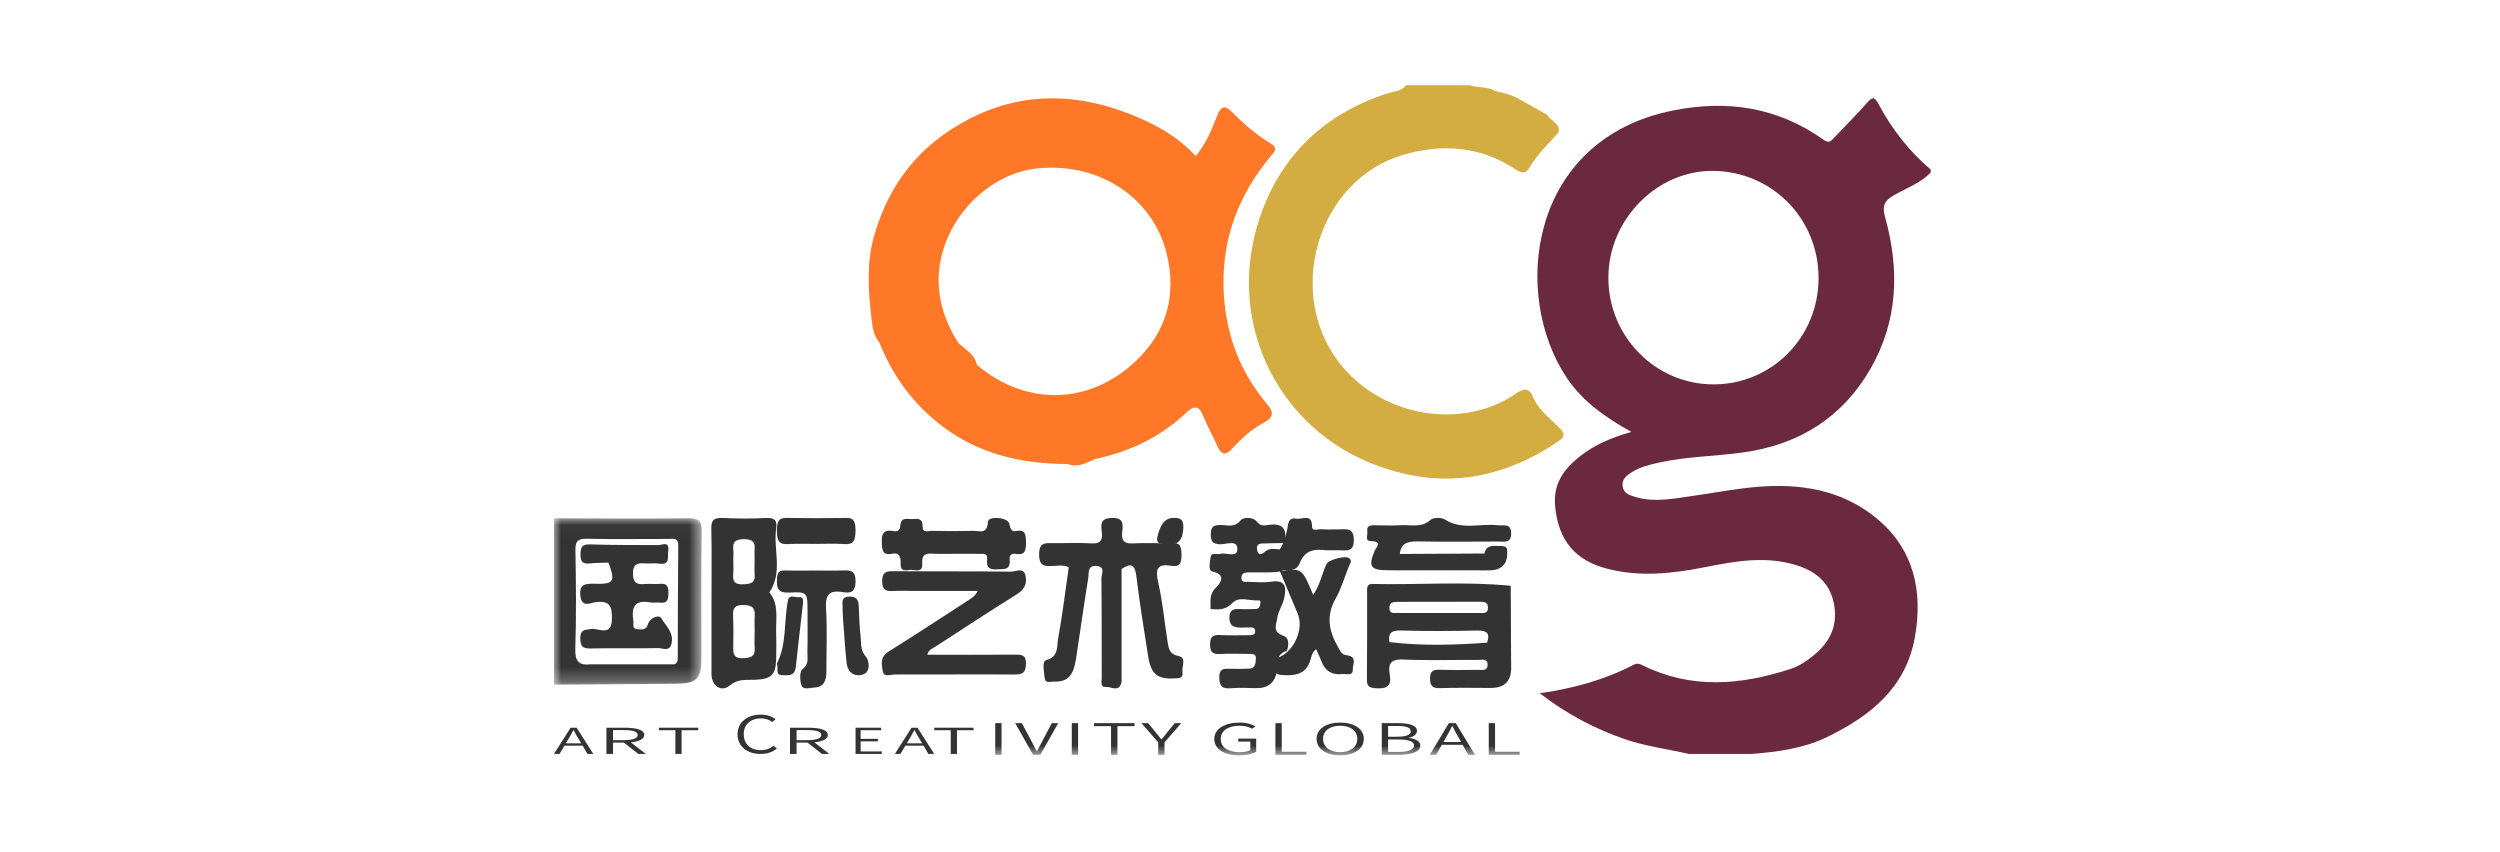 <?xml version="1.0" encoding="UTF-8"?>
<svg width="176px" height="60px" viewBox="0 0 176 60" version="1.1" xmlns="http://www.w3.org/2000/svg" xmlns:xlink="http://www.w3.org/1999/xlink">
    <!-- Generator: Sketch 56 (81588) - https://sketch.com -->
    <title>画板备份 5</title>
    <desc>Created with Sketch.</desc>
    <defs>
        <polygon id="path-1" points="0 0.022 10.4 0.022 10.4 11.74 0 11.74"></polygon>
        <polygon id="path-3" points="0 47.211 97.401 47.211 97.401 9.79591837e-05 0 9.79591837e-05"></polygon>
        <polygon id="path-5" points="0 47.211 97.401 47.211 97.401 9.79591837e-05 0 9.79591837e-05"></polygon>
        <polygon id="path-7" points="0 47.211 97.401 47.211 97.401 9.79591837e-05 0 9.79591837e-05"></polygon>
        <polygon id="path-9" points="0 47.211 97.401 47.211 97.401 9.79591837e-05 0 9.79591837e-05"></polygon>
        <polygon id="path-11" points="0 47.211 97.401 47.211 97.401 9.79591837e-05 0 9.79591837e-05"></polygon>
        <polygon id="path-13" points="0 47.211 97.401 47.211 97.401 9.79591837e-05 0 9.79591837e-05"></polygon>
        <polygon id="path-15" points="0 47.211 97.401 47.211 97.401 9.79591837e-05 0 9.79591837e-05"></polygon>
        <polygon id="path-17" points="0 47.211 97.401 47.211 97.401 9.79591837e-05 0 9.79591837e-05"></polygon>
        <polygon id="path-19" points="0 47.211 97.401 47.211 97.401 9.79591837e-05 0 9.79591837e-05"></polygon>
        <polygon id="path-21" points="0 47.211 97.401 47.211 97.401 9.79591837e-05 0 9.79591837e-05"></polygon>
        <polygon id="path-23" points="0 47.211 97.401 47.211 97.401 9.79591837e-05 0 9.79591837e-05"></polygon>
    </defs>
    <g id="画板备份-5" stroke="none" stroke-width="1" fill="none" fill-rule="evenodd">
        <g id="acg" transform="translate(39, 6)">
            <path d="M68.095,1.054 C68.706,1.398 69.316,1.742 69.925,2.086 C70.145,2.519 70.808,2.64 70.741,3.273 C70.056,4.112 69.227,4.834 68.68,5.786 C68.338,6.381 67.96,6.095 67.585,5.853 C65.174,4.303 62.588,4.117 59.896,4.869 C53.645,6.614 51.316,14.949 55.568,19.886 C58.729,23.558 64.225,24.143 67.729,21.701 C68.205,21.368 68.641,21.276 68.876,21.857 C69.264,22.819 70.06,23.401 70.745,24.081 C71.166,24.5 71.226,24.718 70.693,25.078 C66.414,27.973 61.907,28.512 57.146,26.452 C50.84,23.722 47.242,16.507 49.704,9.274 C51.176,4.946 54.247,2.003 58.641,0.589 C59.106,0.44 59.647,0.442 59.992,0 L64.456,0 C65.05,0.197 65.715,0.076 66.278,0.415 L66.28,0.416 C66.918,0.532 67.533,0.715 68.095,1.054" id="Fill-1" fill="#D3AD41" fill-rule="nonzero"></path>
            <path d="M81.607,21.06 C77.523,21.048 74.218,17.676 74.23,13.534 C74.242,9.423 77.684,5.956 81.673,6.031 C85.807,6.111 89.036,9.43 89.026,13.592 C89.016,17.76 85.726,21.072 81.607,21.06 M94.339,7.74 C95.214,7.239 96.198,6.9 96.923,6.143 L96.923,5.937 C95.4,4.65 94.194,3.091 93.252,1.332 C92.946,0.761 92.796,0.84 92.432,1.249 C91.685,2.09 90.89,2.888 90.114,3.703 C89.905,3.922 89.766,4.113 89.385,3.843 C86.162,1.551 82.618,1.012 78.788,1.777 C68.624,3.807 67.371,14.689 71.282,20.569 C72.407,22.259 74.007,23.378 75.847,24.406 C74.452,24.806 73.262,25.306 72.221,26.128 C71.099,27.014 70.332,28.064 70.478,29.621 C70.704,32.027 71.862,33.453 74.169,34.045 C76.449,34.629 78.718,34.385 80.987,33.937 C83.177,33.505 85.37,33.096 87.585,33.829 C88.985,34.292 89.916,35.163 90.142,36.702 C90.353,38.143 89.777,39.241 88.703,40.119 C88.201,40.53 87.66,40.895 87.047,41.095 C83.553,42.232 80.069,42.537 76.642,40.838 C76.412,40.725 76.258,40.669 76.003,40.803 C73.967,41.861 71.787,42.456 69.398,42.809 C71.312,44.275 73.268,45.306 75.384,46.036 C76.854,46.543 78.39,46.728 79.893,47.077 L84.354,47.077 C86.166,46.922 87.966,46.697 89.633,45.884 C92.639,44.418 95.16,42.454 95.805,38.874 C96.399,35.576 95.72,32.594 93.029,30.424 C90.594,28.458 87.698,28.023 84.691,28.277 C83.145,28.407 81.615,28.712 80.076,28.926 C78.781,29.107 77.473,29.38 76.159,28.994 C75.756,28.876 75.342,28.764 75.244,28.295 C75.131,27.763 75.505,27.477 75.889,27.237 C76.476,26.871 77.136,26.711 77.797,26.566 C79.749,26.134 81.751,26.126 83.723,25.85 C87.606,25.309 90.669,23.439 92.673,19.976 C94.624,16.6 94.738,12.976 93.712,9.291 C93.49,8.489 93.656,8.132 94.339,7.74" id="Fill-3" fill="#6A293F" fill-rule="nonzero"></path>
            <path d="M40.945,19.433 C37.691,22.499 33.259,22.624 29.776,19.692 C29.629,18.93 28.95,18.608 28.458,18.132 C27.573,16.731 27.048,15.245 27.083,13.555 C27.16,9.772 30.353,6.216 34.068,5.851 C38.436,5.422 42.197,7.965 43.14,11.88 C43.851,14.837 43.101,17.402 40.945,19.433 M47.162,14.783 C46.927,11.072 48.095,7.829 50.469,4.979 C50.721,4.677 50.995,4.426 50.468,4.109 C49.434,3.489 48.536,2.702 47.693,1.845 C47.302,1.446 46.981,1.423 46.724,2.054 C46.318,3.055 45.948,4.084 45.179,4.986 C44.16,3.866 42.92,3.087 41.57,2.468 C36.765,0.268 32.085,0.297 27.634,3.335 C24.979,5.147 23.341,7.693 22.497,10.749 C21.991,12.652 22.133,14.571 22.361,16.49 C22.429,17.061 22.505,17.634 22.902,18.1 C23.781,20.313 25.105,22.2 26.978,23.724 C29.663,25.909 32.798,26.664 36.19,26.669 C36.886,26.945 37.463,26.594 38.055,26.324 C40.466,25.819 42.619,24.812 44.423,23.135 C44.899,22.692 45.314,22.352 45.685,23.245 C45.998,23.998 46.399,24.714 46.729,25.461 C46.997,26.067 47.338,26.034 47.723,25.607 C48.372,24.89 49.087,24.236 49.934,23.781 C50.757,23.34 50.66,22.992 50.128,22.355 C48.3,20.163 47.341,17.621 47.162,14.783" id="Fill-5" fill="#FE7828" fill-rule="nonzero"></path>
            <path d="M26.848,39.526 C28.764,38.288 30.666,37.028 32.605,35.824 C33.156,35.482 33.309,35.061 33.196,34.527 C33.063,33.905 32.511,34.249 32.18,34.245 C29.414,34.21 26.649,34.234 23.883,34.21 C23.323,34.204 23.108,34.329 23.106,34.908 C23.105,35.487 23.324,35.644 23.88,35.607 C24.39,35.574 24.904,35.601 25.416,35.601 L29.834,35.601 C29.675,35.919 29.493,36.049 29.305,36.17 C27.391,37.41 25.487,38.667 23.55,39.874 C22.936,40.256 23.066,40.778 23.147,41.251 C23.225,41.707 23.715,41.483 24.01,41.485 C26.811,41.495 29.61,41.462 32.41,41.486 C33.038,41.492 33.214,41.328 33.227,40.725 C33.24,40.077 32.909,40.083 32.417,40.087 C30.383,40.103 28.349,40.093 26.286,40.093 C26.36,39.74 26.635,39.663 26.848,39.526" id="Fill-7" fill="#333333" fill-rule="nonzero"></path>
            <path d="M55.81,40.131 C55.417,40.084 55.349,39.81 55.194,39.544 C54.541,38.422 54.348,37.328 55.033,36.13 C55.442,35.417 55.659,34.608 55.971,33.847 C56.046,33.665 56.204,33.488 56.004,33.313 C55.742,33.078 54.54,33.389 54.381,33.72 C54.052,34.406 53.943,35.181 53.444,35.879 C52.667,34 52.667,34 51.099,34.2 C51.524,35.214 51.941,36.212 52.361,37.207 C52.794,38.233 52.152,39.796 51.064,40.259 C50.572,40.468 50.859,40.819 50.797,41.103 C50.734,41.396 50.925,41.495 51.226,41.52 C52.145,41.595 52.933,41.481 53.239,40.51 C53.325,40.233 53.361,39.926 53.655,39.702 C53.788,40.003 53.93,40.291 54.045,40.589 C54.293,41.233 54.77,41.54 55.51,41.454 C55.787,41.421 56.255,41.62 56.234,41.141 C56.218,40.787 56.587,40.223 55.81,40.131" id="Fill-9" fill="#333333" fill-rule="nonzero"></path>
            <path d="M23.786,32.985 C24.305,32.879 24.422,33.178 24.406,33.691 C24.386,34.336 24.866,34.114 25.156,34.117 C25.452,34.121 25.962,34.329 25.923,33.711 C25.875,32.958 26.235,32.951 26.724,32.981 C27.202,33.009 27.683,32.986 28.163,32.989 C28.78,32.99 29.397,32.99 30.013,32.99 C30.253,32.99 30.54,32.954 30.492,33.362 C30.414,34.018 30.727,34.116 31.217,34.081 C31.661,34.048 32.157,34.177 32.081,33.375 C32.044,32.984 32.314,32.957 32.56,32.997 C33.137,33.092 33.232,32.771 33.231,32.22 C33.23,31.651 33.187,31.25 32.533,31.383 C32.158,31.459 32.138,31.173 32.048,30.854 C31.918,30.397 30.572,30.318 30.55,30.73 C30.501,31.652 29.952,31.363 29.538,31.373 C28.544,31.397 27.55,31.392 26.557,31.372 C26.329,31.368 25.949,31.567 25.95,31.049 C25.952,30.438 25.563,30.528 25.235,30.544 C24.894,30.561 24.423,30.355 24.377,31.022 C24.343,31.512 24.006,31.397 23.766,31.369 C23.211,31.303 23.068,31.556 23.077,32.142 C23.087,32.718 23.135,33.118 23.786,32.985" id="Fill-11" fill="#333333" fill-rule="nonzero"></path>
            <path d="M20.324,35.685 C20.851,35.775 21.228,35.713 21.231,34.93 C21.234,34.153 20.884,34.138 20.337,34.159 C19.712,34.184 19.085,34.164 18.459,34.165 C17.734,34.165 17.009,34.183 16.285,34.16 C15.869,34.146 15.724,34.278 15.699,34.728 C15.661,35.42 15.768,35.759 16.581,35.717 C17.848,35.65 17.851,35.714 17.85,37.043 C17.85,37.985 17.868,38.927 17.84,39.868 C17.829,40.294 17.984,40.74 17.491,41.113 C17.291,41.265 17.301,41.909 17.425,42.25 C17.554,42.601 18.014,42.411 18.323,42.402 C19.011,42.379 19.178,41.894 19.178,41.29 C19.176,39.811 19.245,38.326 19.153,36.853 C19.092,35.873 19.372,35.524 20.324,35.685" id="Fill-13" fill="#333333" fill-rule="nonzero"></path>
            <path d="M51.106,34.014 C51.582,34.273 52.304,34.174 52.479,33.698 C52.883,32.606 53.692,32.667 54.367,32.74 C54.798,32.74 55.019,32.744 55.241,32.739 C55.756,32.727 56.315,32.928 56.308,32.009 C56.299,31.096 55.743,31.277 55.217,31.268 C54.809,31.262 54.402,31.289 53.998,31.259 C53.777,31.243 53.369,31.436 53.367,31.062 C53.363,30.116 52.66,30.59 52.26,30.516 C51.629,30.4 51.694,30.97 51.615,31.301 C51.49,31.827 51.365,32.309 51.027,32.776 C50.787,33.106 50.56,33.717 51.106,34.014" id="Fill-15" fill="#333333" fill-rule="nonzero"></path>
            <path d="M16.59,32.298 C17.183,32.264 17.777,32.291 18.371,32.29 C19.031,32.29 19.692,32.258 20.35,32.299 C20.904,32.334 21.233,32.301 21.231,31.345 C21.228,30.423 20.896,30.456 20.397,30.464 C19.111,30.487 17.825,30.488 16.537,30.464 C16.035,30.454 15.701,30.43 15.692,31.347 C15.683,32.327 16.047,32.328 16.59,32.298" id="Fill-17" fill="#333333" fill-rule="nonzero"></path>
            <path d="M17.232,36.042 C16.969,36.085 16.56,35.805 16.467,36.288 C16.177,37.783 16.396,39.376 15.692,40.712 C15.828,41.059 15.537,41.527 16.069,41.531 C16.479,41.534 16.95,41.639 17.024,40.95 C17.183,39.463 17.361,37.978 17.529,36.491 C17.556,36.248 17.544,35.992 17.232,36.042" id="Fill-19" fill="#333333" fill-rule="nonzero"></path>
            <path d="M21.594,38.901 C21.519,38.178 21.479,37.449 21.457,36.722 C21.443,36.255 21.331,35.999 20.807,36 C20.246,36 20.298,36.341 20.319,36.717 C20.326,36.85 20.32,36.982 20.32,37.004 C20.334,37.281 20.337,37.446 20.351,37.611 C20.43,38.633 20.49,39.657 20.601,40.675 C20.68,41.39 21.212,41.673 21.767,41.479 C22.348,41.276 22.149,40.433 21.973,40.246 C21.569,39.82 21.641,39.359 21.594,38.901" id="Fill-21" fill="#333333" fill-rule="nonzero"></path>
            <path d="M43.351,32.3 C43.904,32.363 44.282,32.029 44.307,31.139 C44.325,30.509 44.036,30.465 43.627,30.462 C42.892,30.454 42.652,31.138 42.496,31.729 C42.32,32.396 42.847,32.289 43.351,32.3" id="Fill-23" fill="#333333" fill-rule="nonzero"></path>
            <path d="M43.931,40.174 C43.346,40.062 43.273,39.658 43.203,39.221 C42.979,37.816 42.857,36.388 42.539,35.008 C42.312,34.027 42.495,33.666 43.465,33.833 C44.075,33.938 44.189,33.602 44.176,33.046 C44.166,32.525 44.122,32.183 43.48,32.221 C42.583,32.274 41.681,32.201 40.784,32.255 C40.17,32.291 39.93,32.096 40.003,31.44 C40.063,30.917 40.119,30.448 39.288,30.462 C38.502,30.475 38.488,30.871 38.564,31.426 C38.648,32.052 38.462,32.297 37.816,32.254 C36.916,32.194 36.01,32.249 35.107,32.236 C34.581,32.229 34.164,32.176 34.154,33.01 C34.144,33.882 34.561,33.867 35.144,33.844 C35.503,33.83 35.878,33.752 36.241,33.935 C35.998,35.62 35.792,37.31 35.489,38.98 C35.392,39.516 35.536,40.234 34.666,40.464 C34.327,40.554 34.508,41.292 34.545,41.727 C34.582,42.147 34.961,41.976 35.195,41.984 C36.156,42.016 36.569,41.586 36.755,40.364 C37.043,38.477 37.304,36.586 37.612,34.702 C37.668,34.362 37.54,33.778 38.202,33.844 C38.852,33.909 38.536,34.431 38.54,34.726 C38.568,37.061 38.552,39.395 38.562,41.73 C38.564,41.975 38.449,42.403 38.85,42.361 C39.222,42.324 39.802,42.784 39.96,41.999 C39.96,39.353 39.96,36.706 39.959,34.06 C40.541,33.663 40.887,33.66 40.996,34.538 C41.229,36.432 41.529,38.318 41.829,40.202 C42.031,41.466 42.476,41.817 43.654,41.762 C43.965,41.748 44.323,41.783 44.243,41.308 C44.176,40.917 44.583,40.299 43.931,40.174" id="Fill-25" fill="#333333" fill-rule="nonzero"></path>
            <path d="M66.46,30.979 C65.217,30.832 63.899,31.341 62.712,30.568 C62.486,30.421 61.899,30.426 61.728,30.585 C61.091,31.18 60.331,30.933 59.62,30.974 C59.005,31.009 58.386,30.989 57.768,30.977 C57.444,30.971 57.204,31.047 57.261,31.387 C57.305,31.635 57.059,32.084 57.496,32.095 C58.377,32.117 57.891,32.5 57.771,32.787 C57.305,33.904 57.485,34.149 58.778,34.149 C61.042,34.149 63.305,34.146 65.569,34.154 C65.986,34.154 66.397,34.167 66.732,33.892 C67.105,33.586 67.118,33.173 67.107,32.757 C67.098,32.439 66.848,32.444 66.599,32.438 C66.125,32.427 65.617,32.346 65.507,32.967 C63.521,32.977 61.536,32.988 59.55,32.999 C59.606,32.28 60.059,32.102 60.786,32.115 C62.672,32.152 64.559,32.128 66.445,32.124 C66.903,32.124 67.412,32.266 67.383,31.516 C67.358,30.812 66.86,31.026 66.46,30.979" id="Fill-27" fill="#333333" fill-rule="nonzero"></path>
            <path d="M51.378,38.771 C50.528,38.512 50.868,37.937 50.922,37.5 C50.982,37.028 51.306,36.591 51.404,36.119 C51.542,35.445 51.591,34.781 50.481,34.951 C49.953,35.031 49.4,34.973 48.858,34.96 C48.67,34.956 48.408,35.031 48.398,34.699 C48.389,34.363 48.594,34.294 48.884,34.297 C49.354,34.303 49.824,34.297 50.293,34.296 C51.696,34.293 51.88,33.966 51.19,32.697 C50.772,32.652 50.352,32.542 49.989,32.89 C49.818,33.054 49.587,33.08 49.515,32.781 C49.457,32.536 49.468,32.276 49.831,32.262 C50.363,32.243 50.896,32.24 51.428,32.23 C51.627,31.283 51.354,30.775 50.24,30.964 C49.996,31.005 49.723,31.044 49.489,30.732 C49.206,30.355 48.501,30.425 48.348,30.621 C47.915,31.181 47.384,30.957 46.903,30.959 C46.374,30.962 46.239,31.139 46.242,31.63 C46.243,32.11 46.353,32.294 46.889,32.317 C47.316,32.334 48.109,31.977 48.112,32.64 C48.116,33.316 47.318,32.867 46.897,32.996 C46.657,33.069 46.256,32.828 46.217,33.274 C46.187,33.606 46.031,34.167 46.36,34.238 C47.443,34.472 46.818,35.157 46.599,35.368 C46.107,35.844 46.236,36.353 46.223,36.879 C46.793,36.926 47.289,36.949 47.77,36.443 C48.233,35.958 48.983,36.313 49.603,36.268 C49.802,36.253 49.73,36.448 49.711,36.575 C49.683,36.774 49.577,36.876 49.363,36.875 C49.005,36.874 48.646,36.901 48.289,36.879 C47.938,36.856 47.649,36.886 47.563,37.286 C47.437,38.359 48.22,38.167 48.868,38.174 C49.071,38.176 49.347,38.118 49.364,38.422 C49.38,38.72 49.122,38.717 48.906,38.718 C48.255,38.72 47.604,38.743 46.955,38.709 C46.438,38.681 46.185,38.768 46.188,39.371 C46.19,39.966 46.425,40.071 46.955,40.041 C47.603,40.003 48.255,40.029 48.905,40.036 C49.151,40.038 49.452,40.005 49.414,40.386 C49.384,40.693 49.394,41.054 48.934,41.073 C48.501,41.091 48.066,41.095 47.634,41.082 C47.171,41.067 46.82,41.052 46.838,41.712 C46.854,42.319 47.043,42.505 47.646,42.453 C48.22,42.405 48.802,42.429 49.379,42.445 C50.289,42.471 50.773,42.063 50.906,41.18 C50.979,40.695 50.808,40.083 51.556,39.832 C51.664,39.796 51.87,38.921 51.378,38.771" id="Fill-29" fill="#333333" fill-rule="nonzero"></path>
            <path d="M65.689,39.245 C63.396,39.408 61.104,39.486 58.813,39.202 C58.721,38.58 58.942,38.365 59.624,38.386 C61.412,38.44 63.204,38.429 64.992,38.39 C65.697,38.375 65.912,38.601 65.689,39.245 M59.364,36.37 C61.298,36.37 63.232,36.366 65.165,36.362 C65.468,36.361 65.757,36.377 65.756,36.785 C65.754,37.226 65.417,37.154 65.146,37.156 C64.216,37.162 63.283,37.158 62.352,37.157 C61.351,37.155 60.348,37.161 59.345,37.152 C59.114,37.15 58.826,37.215 58.815,36.82 C58.804,36.413 59.048,36.37 59.364,36.37 M57.628,35.11 C57.192,35.1 57.245,35.436 57.244,35.714 C57.242,37.759 57.252,39.802 57.231,41.846 C57.227,42.305 57.381,42.417 57.843,42.452 C58.62,42.51 58.989,42.314 58.841,41.485 C58.716,40.794 58.854,40.389 59.761,40.429 C61.514,40.508 63.273,40.447 65.028,40.461 C65.309,40.463 65.757,40.312 65.725,40.84 C65.7,41.26 65.326,41.154 65.06,41.157 C64.164,41.165 63.267,41.18 62.373,41.149 C61.88,41.132 61.666,41.255 61.676,41.789 C61.686,42.293 61.842,42.46 62.361,42.444 C63.542,42.409 64.726,42.421 65.909,42.432 C66.802,42.441 67.33,42.07 67.385,41.155 C67.374,39.184 67.365,37.211 67.355,35.239 C64.116,34.921 60.87,35.182 57.628,35.11" id="Fill-31" fill="#333333" fill-rule="nonzero"></path>
            <path d="M14.129,38.484 L14.126,38.484 C14.126,38.869 14.103,39.255 14.131,39.638 C14.174,40.222 13.833,40.32 13.301,40.339 C12.713,40.361 12.61,40.094 12.62,39.637 C12.637,38.868 12.639,38.098 12.608,37.33 C12.588,36.817 12.727,36.582 13.349,36.592 C13.943,36.602 14.166,36.795 14.133,37.33 C14.109,37.713 14.129,38.099 14.129,38.484 M12.634,33.013 C12.661,32.551 12.373,31.966 13.361,31.958 C14.329,31.95 14.098,32.499 14.119,32.982 C14.128,33.157 14.121,33.331 14.122,33.507 C14.123,33.821 14.099,34.136 14.129,34.448 C14.183,35.037 13.837,35.118 13.31,35.134 C12.767,35.15 12.578,34.978 12.618,34.478 C12.656,33.992 12.606,33.5 12.634,33.013 M15.644,31.191 C15.718,30.68 15.569,30.432 14.928,30.466 C13.915,30.521 12.894,30.518 11.881,30.465 C11.22,30.431 11.065,30.654 11.078,31.235 C11.114,32.955 11.091,34.678 11.089,36.399 C11.088,38.086 11.086,39.772 11.089,41.458 C11.092,42.277 11.77,42.759 12.378,42.258 C12.96,41.779 13.506,41.878 14.099,41.858 C15.292,41.817 15.608,41.542 15.643,40.401 C15.662,39.734 15.653,39.065 15.64,38.398 C15.623,37.479 15.836,36.523 15.162,35.706 C16.137,34.276 15.425,32.691 15.644,31.191" id="Fill-33" fill="#333333" fill-rule="nonzero"></path>
            <g id="Group-37" transform="translate(0, 30.462)">
                <g id="Fill-35-Clipped">
                    <mask id="mask-2" fill="white">
                        <use xlink:href="#path-1"></use>
                    </mask>
                    <g id="path-1"></g>
                    <path d="M8.714,9.89 C8.713,10.07 8.666,10.234 8.469,10.307 C6.497,10.307 4.524,10.308 2.551,10.309 C1.679,10.399 1.476,10.018 1.502,9.176 C1.575,6.878 1.552,4.576 1.51,2.278 C1.498,1.628 1.675,1.452 2.332,1.466 C4.236,1.51 6.143,1.476 8.048,1.48 C8.375,1.48 8.757,1.352 8.75,1.947 C8.719,4.594 8.724,7.242 8.714,9.89 M9.419,0.022 C6.28,0.066 3.139,0.031 -0,0.024 L-0,11.74 C2.819,11.719 5.64,11.704 8.459,11.676 C10.088,11.66 10.375,11.378 10.379,9.793 C10.386,6.867 10.351,3.942 10.4,1.016 C10.413,0.245 10.231,0.011 9.419,0.022" id="Fill-35" fill="#333333" fill-rule="nonzero" mask="url(#mask-2)"></path>
                </g>
            </g>
            <path d="M6.592,38.005 C6.494,38.355 6.156,38.322 5.866,38.296 C5.462,38.259 5.626,37.938 5.592,37.724 C5.442,36.811 5.629,36.19 6.786,36.411 C6.996,36.45 7.22,36.396 7.433,36.424 C8.017,36.503 8.055,36.176 8.056,35.726 C8.058,35.294 7.969,35.056 7.466,35.103 C7.108,35.138 6.742,35.083 6.385,35.116 C5.812,35.17 5.566,35.02 5.56,34.379 C5.551,33.692 5.884,33.625 6.418,33.661 C6.742,33.683 7.072,33.635 7.391,33.679 C8.193,33.793 7.983,33.244 8.042,32.814 C8.146,32.049 7.634,32.38 7.302,32.375 C5.726,32.364 4.148,32.38 2.573,32.326 C1.978,32.305 1.872,32.508 1.867,33.039 C1.863,33.574 2.047,33.72 2.55,33.664 C2.975,33.617 3.407,33.625 3.836,33.609 C4.333,34.95 4.23,35.138 2.847,35.096 C2.163,35.075 1.76,35.143 1.862,35.973 C1.966,36.815 2.608,36.428 2.922,36.39 C3.926,36.268 4.088,36.666 4.078,37.56 C4.064,38.851 3.155,38.212 2.634,38.279 C2.151,38.342 1.842,38.324 1.854,38.953 C1.864,39.516 2.022,39.667 2.591,39.653 C4.176,39.614 5.765,39.661 7.35,39.627 C7.664,39.621 8.151,39.928 8.283,39.26 C8.434,38.496 7.851,38.035 7.542,37.508 C7.399,37.264 6.745,37.452 6.592,38.005" id="Fill-38" fill="#333333" fill-rule="nonzero"></path>
            <path d="M1.917,46.331 L1.74,46.031 C1.609,45.821 1.501,45.622 1.385,45.404 L1.366,45.404 C1.253,45.624 1.141,45.821 1.015,46.031 L0.837,46.331 L1.917,46.331 Z M2.016,46.495 L0.739,46.495 L0.389,47.077 L0,47.077 L1.17,45.231 L1.595,45.231 L2.769,47.077 L2.357,47.077 L2.016,46.495 Z" id="Fill-40" fill="#333333" fill-rule="nonzero"></path>
            <path d="M4.155,46.108 L4.87,46.108 C5.529,46.108 5.892,45.99 5.892,45.743 C5.892,45.49 5.529,45.399 4.87,45.399 L4.155,45.399 L4.155,46.108 Z M5.941,47.077 L4.92,46.28 L4.155,46.28 L4.155,47.077 L3.692,47.077 L3.692,45.231 L4.942,45.231 C5.775,45.231 6.355,45.365 6.355,45.743 C6.355,46.033 5.981,46.202 5.406,46.26 L6.462,47.077 L5.941,47.077 Z" id="Fill-42" fill="#333333" fill-rule="nonzero"></path>
            <polygon id="Fill-44" fill="#333333" fill-rule="nonzero" points="8.548 45.408 7.385 45.408 7.385 45.231 10.154 45.231 10.154 45.408 8.985 45.408 8.985 47.077 8.548 47.077"></polygon>
            <path d="M12.923,45.693 C12.923,44.834 13.623,44.308 14.576,44.308 C15.034,44.308 15.384,44.465 15.599,44.633 L15.363,44.831 C15.168,44.677 14.91,44.574 14.58,44.574 C13.845,44.574 13.36,44.999 13.36,45.686 C13.36,46.377 13.824,46.811 14.565,46.811 C14.93,46.811 15.209,46.701 15.456,46.504 L15.692,46.694 C15.399,46.938 15.034,47.077 14.545,47.077 C13.613,47.077 12.923,46.559 12.923,45.693" id="Fill-46" fill="#333333" fill-rule="nonzero"></path>
            <path d="M17.079,46.108 L17.794,46.108 C18.452,46.108 18.816,45.99 18.816,45.743 C18.816,45.49 18.452,45.399 17.794,45.399 L17.079,45.399 L17.079,46.108 Z M18.866,47.077 L17.844,46.28 L17.079,46.28 L17.079,47.077 L16.615,47.077 L16.615,45.231 L17.866,45.231 C18.699,45.231 19.279,45.365 19.279,45.743 C19.279,46.033 18.904,46.202 18.33,46.26 L19.385,47.077 L18.866,47.077 Z" id="Fill-48" fill="#333333" fill-rule="nonzero"></path>
            <polygon id="Fill-50" fill="#333333" fill-rule="nonzero" points="21.231 45.231 23.03 45.231 23.03 45.408 21.589 45.408 21.589 46.015 22.801 46.015 22.801 46.192 21.589 46.192 21.589 46.901 23.077 46.901 23.077 47.077 21.231 47.077"></polygon>
            <path d="M25.917,46.331 L25.74,46.031 C25.609,45.821 25.501,45.622 25.385,45.404 L25.366,45.404 C25.253,45.624 25.141,45.821 25.015,46.031 L24.837,46.331 L25.917,46.331 Z M26.016,46.495 L24.739,46.495 L24.389,47.077 L24,47.077 L25.17,45.231 L25.595,45.231 L26.769,47.077 L26.357,47.077 L26.016,46.495 Z" id="Fill-52" fill="#333333" fill-rule="nonzero"></path>
            <polygon id="Fill-54" fill="#333333" fill-rule="nonzero" points="27.932 45.408 26.769 45.408 26.769 45.231 29.538 45.231 29.538 45.408 28.37 45.408 28.37 47.077 27.932 47.077"></polygon>
            <g id="Fill-56-Clipped">
                <mask id="mask-4" fill="white">
                    <use xlink:href="#path-3"></use>
                </mask>
                <g id="path-3"></g>
                <polygon id="Fill-56" fill="#333333" fill-rule="nonzero" mask="url(#mask-4)" points="31.063 47.138 31.509 47.138 31.509 44.909 31.063 44.909"></polygon>
            </g>
            <g id="Fill-58-Clipped">
                <mask id="mask-6" fill="white">
                    <use xlink:href="#path-5"></use>
                </mask>
                <g id="path-3"></g>
                <path d="M32.47,44.909 L32.937,44.909 L33.597,46.139 C33.736,46.405 33.828,46.614 33.984,46.877 L34.004,46.877 C34.155,46.614 34.252,46.405 34.397,46.139 L35.046,44.909 L35.497,44.909 L34.241,47.138 L33.731,47.138 L32.47,44.909 Z" id="Fill-58" fill="#333333" fill-rule="nonzero" mask="url(#mask-6)"></path>
            </g>
            <g id="Fill-59-Clipped">
                <mask id="mask-8" fill="white">
                    <use xlink:href="#path-7"></use>
                </mask>
                <g id="path-3"></g>
                <polygon id="Fill-59" fill="#333333" fill-rule="nonzero" mask="url(#mask-8)" points="36.453 47.138 36.898 47.138 36.898 44.909 36.453 44.909"></polygon>
            </g>
            <g id="Fill-60-Clipped">
                <mask id="mask-10" fill="white">
                    <use xlink:href="#path-9"></use>
                </mask>
                <g id="path-3"></g>
                <polygon id="Fill-60" fill="#333333" fill-rule="nonzero" mask="url(#mask-10)" points="39.217 45.122 38.02 45.122 38.02 44.909 40.869 44.909 40.869 45.122 39.668 45.122 39.668 47.139 39.217 47.139"></polygon>
            </g>
            <g id="Fill-61-Clipped">
                <mask id="mask-12" fill="white">
                    <use xlink:href="#path-11"></use>
                </mask>
                <g id="path-3"></g>
                <path d="M42.539,46.264 L41.358,44.909 L41.831,44.909 L42.357,45.554 C42.491,45.719 42.609,45.874 42.754,46.042 L42.775,46.042 C42.915,45.874 43.049,45.719 43.173,45.554 L43.704,44.909 L44.16,44.909 L42.98,46.264 L42.98,47.139 L42.539,47.139 L42.539,46.264 Z" id="Fill-61" fill="#333333" fill-rule="nonzero" mask="url(#mask-12)"></path>
            </g>
            <g id="Fill-62-Clipped">
                <mask id="mask-14" fill="white">
                    <use xlink:href="#path-13"></use>
                </mask>
                <g id="path-3"></g>
                <path d="M46.484,46.024 C46.484,45.308 47.231,44.869 48.266,44.869 C48.808,44.869 49.162,45.009 49.388,45.14 L49.141,45.305 C48.942,45.186 48.685,45.091 48.277,45.091 C47.462,45.091 46.94,45.445 46.94,46.018 C46.94,46.594 47.424,46.956 48.277,46.956 C48.572,46.956 48.862,46.903 49.023,46.815 L49.023,46.207 L48.17,46.207 L48.17,45.996 L49.436,45.996 L49.436,46.922 C49.184,47.072 48.76,47.178 48.235,47.178 C47.204,47.178 46.484,46.746 46.484,46.024" id="Fill-62" fill="#333333" fill-rule="nonzero" mask="url(#mask-14)"></path>
            </g>
            <g id="Fill-63-Clipped">
                <mask id="mask-16" fill="white">
                    <use xlink:href="#path-15"></use>
                </mask>
                <g id="path-3"></g>
                <polygon id="Fill-63" fill="#333333" fill-rule="nonzero" mask="url(#mask-16)" points="50.789 44.909 51.235 44.909 51.235 46.926 52.968 46.926 52.968 47.138 50.789 47.138"></polygon>
            </g>
            <g id="Fill-64-Clipped">
                <mask id="mask-18" fill="white">
                    <use xlink:href="#path-17"></use>
                </mask>
                <g id="path-3"></g>
                <path d="M56.554,46.015 C56.554,45.445 56.076,45.092 55.346,45.092 C54.621,45.092 54.144,45.445 54.144,46.015 C54.144,46.587 54.621,46.956 55.346,46.956 C56.076,46.956 56.554,46.587 56.554,46.015 M53.688,46.015 C53.688,45.304 54.375,44.87 55.346,44.87 C56.324,44.87 57.011,45.304 57.011,46.015 C57.011,46.728 56.324,47.177 55.346,47.177 C54.375,47.177 53.688,46.728 53.688,46.015" id="Fill-64" fill="#333333" fill-rule="nonzero" mask="url(#mask-18)"></path>
            </g>
            <g id="Fill-65-Clipped">
                <mask id="mask-20" fill="white">
                    <use xlink:href="#path-19"></use>
                </mask>
                <g id="path-3"></g>
                <path d="M59.431,46.937 C60.128,46.937 60.552,46.794 60.552,46.478 C60.552,46.191 60.144,46.06 59.431,46.06 L58.722,46.06 L58.722,46.937 L59.431,46.937 Z M59.324,45.866 C60.032,45.866 60.316,45.719 60.316,45.485 C60.316,45.21 59.988,45.109 59.351,45.109 L58.722,45.109 L58.722,45.866 L59.324,45.866 Z M58.277,44.909 L59.414,44.909 C60.215,44.909 60.757,45.067 60.757,45.454 C60.757,45.677 60.548,45.869 60.171,45.938 L60.171,45.951 C60.655,46.002 60.988,46.182 60.988,46.487 C60.988,46.922 60.381,47.139 59.5,47.139 L58.277,47.139 L58.277,44.909 Z" id="Fill-65" fill="#333333" fill-rule="nonzero" mask="url(#mask-20)"></path>
            </g>
            <g id="Fill-66-Clipped">
                <mask id="mask-22" fill="white">
                    <use xlink:href="#path-21"></use>
                </mask>
                <g id="path-3"></g>
                <path d="M63.859,46.237 L63.655,45.875 C63.505,45.622 63.382,45.381 63.247,45.118 L63.227,45.118 C63.097,45.384 62.968,45.622 62.823,45.875 L62.619,46.237 L63.859,46.237 Z M63.971,46.435 L62.506,46.435 L62.104,47.138 L61.658,47.138 L63.001,44.909 L63.489,44.909 L64.836,47.138 L64.365,47.138 L63.971,46.435 Z" id="Fill-66" fill="#333333" fill-rule="nonzero" mask="url(#mask-22)"></path>
            </g>
            <g id="Fill-67-Clipped">
                <mask id="mask-24" fill="white">
                    <use xlink:href="#path-23"></use>
                </mask>
                <g id="path-3"></g>
                <polygon id="Fill-67" fill="#333333" fill-rule="nonzero" mask="url(#mask-24)" points="65.808 44.909 66.253 44.909 66.253 46.926 67.987 46.926 67.987 47.138 65.808 47.138"></polygon>
            </g>
        </g>
    </g>
</svg>